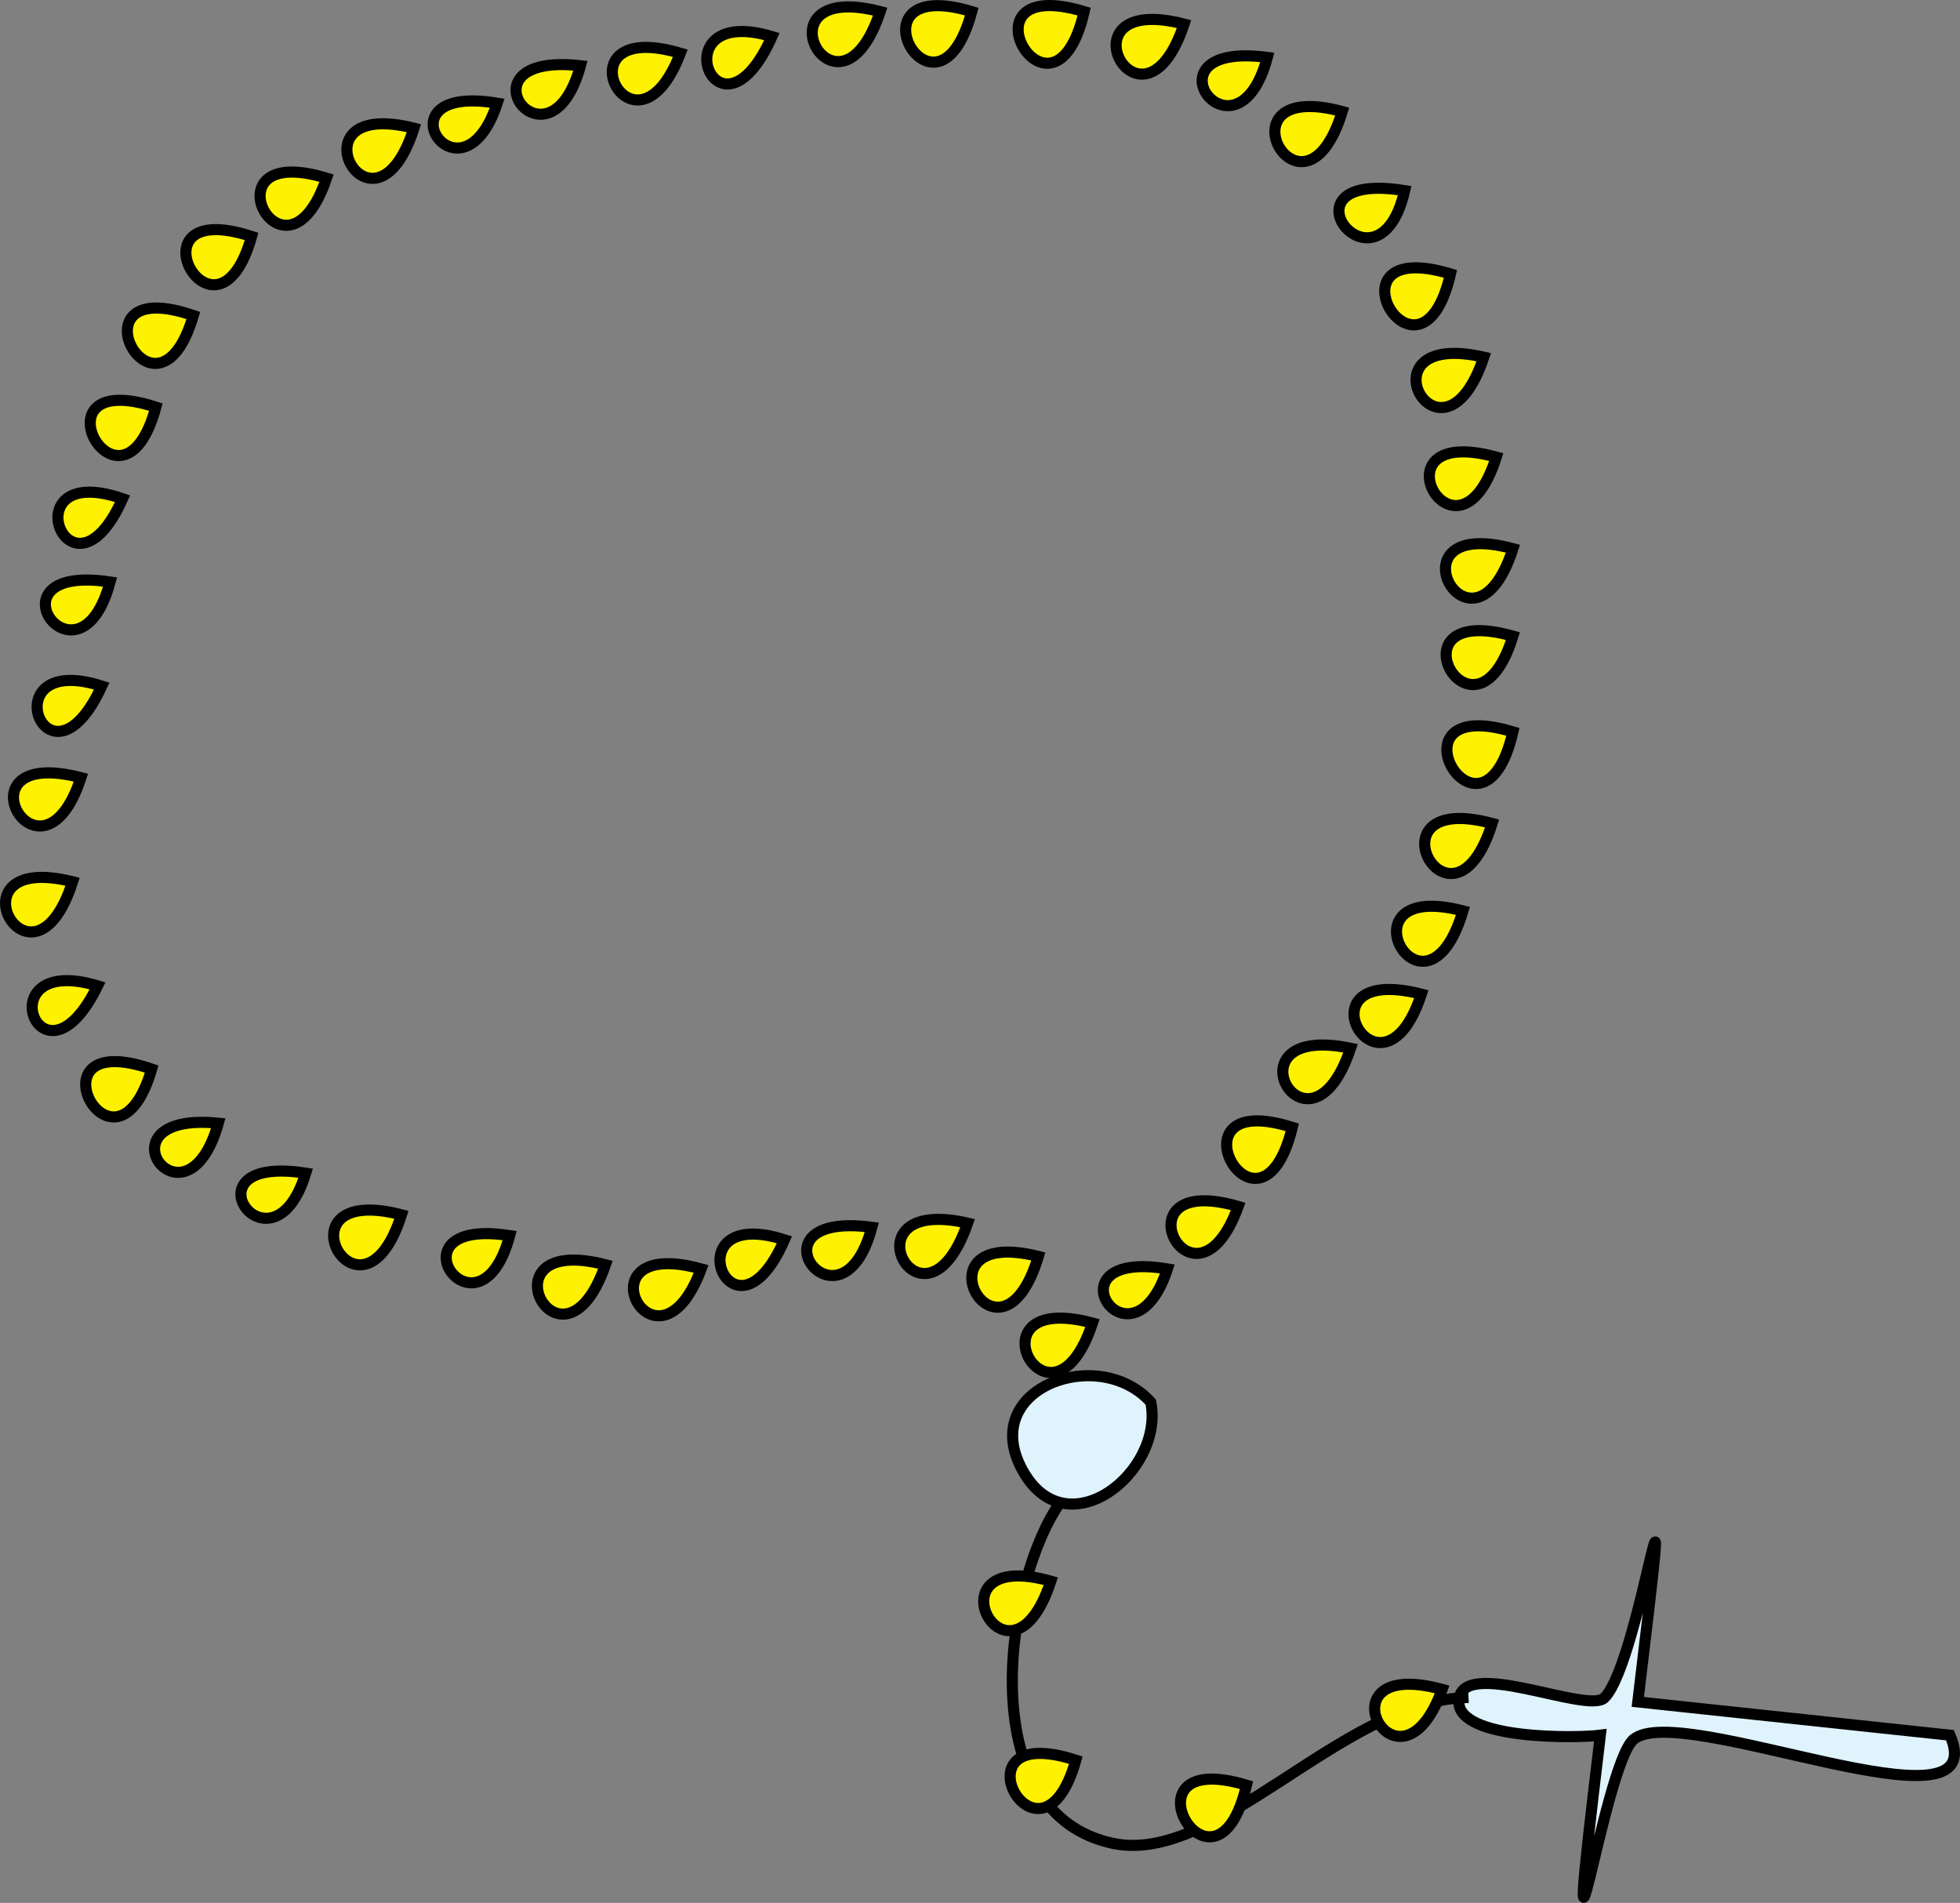 <svg xmlns="http://www.w3.org/2000/svg" xmlns:xlink="http://www.w3.org/1999/xlink" version="1.1" id="Layer_1" x="0px" y="0px" enable-background="new 0 0 822.05 841.89" xml:space="preserve" viewBox="233.71 251.55 353.13 342.8">
<rect x="233.71" y="251.55" width="353.13" height="342.8" fill="#808080" stroke="none"/>
<path fill-rule="evenodd" clip-rule="evenodd" fill="#DFF3FD" d="M585.041,564.14c-18.75-2-37.5-4-56.25-6  c7.316-60.908,0.636-7.397-6-0.75c-3.071,3.077-26.238-7.734-26.25,0.75c-0.01,6.88,21.348,6.544,25.5,6  c-7.557,62.905,0.479,5.311,6,0.75C536.615,557.808,593.19,583.243,585.041,564.14z"/>
<path fill="none" stroke="#000000" stroke-width="2" stroke-linecap="square" stroke-miterlimit="10" d="M585.041,564.14  c-18.75-2-37.5-4-56.25-6c7.316-60.908,0.636-7.397-6-0.75c-3.071,3.077-26.238-7.734-26.25,0.75c-0.01,6.88,21.348,6.544,25.5,6  c-7.557,62.905,0.479,5.311,6,0.75C536.615,557.808,593.19,583.243,585.041,564.14z"/>
<path fill="none" stroke="#000000" stroke-width="2" stroke-linecap="square" stroke-miterlimit="10" d="M497.291,557.39  c-21.984,1.056-44.461,30.121-63,26.25c-25.045-5.229-19.773-44.997-10.5-60"/>
<path fill-rule="evenodd" clip-rule="evenodd" fill="#DFF3FD" stroke="#000000" stroke-width="2" stroke-linecap="square" stroke-miterlimit="10" d="  M441.041,504.14c2.528,12.585-15.356,26.902-23.25,12C410.066,501.556,431.681,493.745,441.041,504.14z"/>
<path fill-rule="evenodd" clip-rule="evenodd" fill="#FFF200" stroke="#000000" stroke-width="2" stroke-linecap="square" stroke-miterlimit="10" d="  M430.541,489.89C423.013,512.719,407.441,483.713,430.541,489.89L430.541,489.89z"/>
<path fill-rule="evenodd" clip-rule="evenodd" fill="#FFF200" stroke="#000000" stroke-width="2" stroke-linecap="square" stroke-miterlimit="10" d="  M420.791,477.89C413.794,501.117,397.72,472.095,420.791,477.89L420.791,477.89z"/>
<path fill-rule="evenodd" clip-rule="evenodd" fill="#FFF200" stroke="#000000" stroke-width="2" stroke-linecap="square" stroke-miterlimit="10" d="  M408.043,471.89C400.147,494.748,385.011,466.614,408.043,471.89L408.043,471.89z"/>
<path fill-rule="evenodd" clip-rule="evenodd" fill="#FFF200" stroke="#000000" stroke-width="2" stroke-linecap="square" stroke-miterlimit="10" d="  M390.791,472.64C385.177,493.671,367.452,469.536,390.791,472.64L390.791,472.64z"/>
<path fill-rule="evenodd" clip-rule="evenodd" fill="#FFF200" stroke="#000000" stroke-width="2" stroke-linecap="square" stroke-miterlimit="10" d="  M375.041,474.89C365.657,496.361,354.443,468.308,375.041,474.89L375.041,474.89z"/>
<path fill-rule="evenodd" clip-rule="evenodd" fill="#FFF200" stroke="#000000" stroke-width="2" stroke-linecap="square" stroke-miterlimit="10" d="  M360.041,480.14C351.879,501.977,337.22,473.847,360.041,480.14L360.041,480.14z"/>
<path fill-rule="evenodd" clip-rule="evenodd" fill="#FFF200" stroke="#000000" stroke-width="2" stroke-linecap="square" stroke-miterlimit="10" d="  M342.791,479.39C334.901,502.116,319.688,473.402,342.791,479.39L342.791,479.39z"/>
<path fill-rule="evenodd" clip-rule="evenodd" fill="#FFF200" stroke="#000000" stroke-width="2" stroke-linecap="square" stroke-miterlimit="10" d="  M325.541,474.14C319.95,494.936,302.86,470.603,325.541,474.14L325.541,474.14z"/>
<path fill-rule="evenodd" clip-rule="evenodd" fill="#FFF200" stroke="#000000" stroke-width="2" stroke-linecap="square" stroke-miterlimit="10" d="  M306.041,470.39C298.695,493.422,282.674,464.333,306.041,470.39L306.041,470.39z"/>
<path fill-rule="evenodd" clip-rule="evenodd" fill="#FFF200" stroke="#000000" stroke-width="2" stroke-linecap="square" stroke-miterlimit="10" d="  M288.791,462.89C282.7,482.863,265.884,459.313,288.791,462.89L288.791,462.89z"/>
<path fill-rule="evenodd" clip-rule="evenodd" fill="#FFF200" stroke="#000000" stroke-width="2" stroke-linecap="square" stroke-miterlimit="10" d="  M273.041,453.89C267.149,474.893,250.443,451.634,273.041,453.89L273.041,453.89z"/>
<path fill-rule="evenodd" clip-rule="evenodd" fill="#FFF200" stroke="#000000" stroke-width="2" stroke-linecap="square" stroke-miterlimit="10" d="  M261.041,444.14C254.351,467.042,238.016,436.182,261.041,444.14L261.041,444.14z"/>
<path fill-rule="evenodd" clip-rule="evenodd" fill="#FFF200" stroke="#000000" stroke-width="2" stroke-linecap="square" stroke-miterlimit="10" d="  M251.291,429.14C241.114,450.027,230.859,422.999,251.291,429.14L251.291,429.14z"/>
<path fill-rule="evenodd" clip-rule="evenodd" fill="#FFF200" stroke="#000000" stroke-width="2" stroke-linecap="square" stroke-miterlimit="10" d="  M246.791,410.39C239.433,433.363,223.75,404.625,246.791,410.39L246.791,410.39z"/>
<path fill-rule="evenodd" clip-rule="evenodd" fill="#FFF200" stroke="#000000" stroke-width="2" stroke-linecap="square" stroke-miterlimit="10" d="  M248.291,391.64C241.025,413.959,225.025,385.615,248.291,391.64L248.291,391.64z"/>
<path fill-rule="evenodd" clip-rule="evenodd" fill="#FFF200" stroke="#000000" stroke-width="2" stroke-linecap="square" stroke-miterlimit="10" d="  M252.041,375.14C242.259,396.427,231.66,368.627,252.041,375.14L252.041,375.14z"/>
<path fill-rule="evenodd" clip-rule="evenodd" fill="#FFF200" stroke="#000000" stroke-width="2" stroke-linecap="square" stroke-miterlimit="10" d="  M253.541,356.39C247.916,377.464,230.395,352.876,253.541,356.39L253.541,356.39z"/>
<path fill-rule="evenodd" clip-rule="evenodd" fill="#FFF200" stroke="#000000" stroke-width="2" stroke-linecap="square" stroke-miterlimit="10" d="  M255.791,341.39C246.33,362.636,235.177,334.266,255.791,341.39L255.791,341.39z"/>
<path fill-rule="evenodd" clip-rule="evenodd" fill="#FFF200" stroke="#000000" stroke-width="2" stroke-linecap="square" stroke-miterlimit="10" d="  M261.791,324.89C255.605,347.864,238.601,317.355,261.791,324.89L261.791,324.89z"/>
<path fill-rule="evenodd" clip-rule="evenodd" fill="#FFF200" stroke="#000000" stroke-width="2" stroke-linecap="square" stroke-miterlimit="10" d="  M268.541,308.39C261.851,331.293,245.516,300.433,268.541,308.39L268.541,308.39z"/>
<path fill-rule="evenodd" clip-rule="evenodd" fill="#FFF200" stroke="#000000" stroke-width="2" stroke-linecap="square" stroke-miterlimit="10" d="  M279.041,294.14C272.628,317.055,255.958,286.64,279.041,294.14L279.041,294.14z"/>
<path fill-rule="evenodd" clip-rule="evenodd" fill="#FFF200" stroke="#000000" stroke-width="2" stroke-linecap="square" stroke-miterlimit="10" d="  M292.541,283.64C285.036,305.846,269.835,276.706,292.541,283.64L292.541,283.64z"/>
<path fill-rule="evenodd" clip-rule="evenodd" fill="#FFF200" stroke="#000000" stroke-width="2" stroke-linecap="square" stroke-miterlimit="10" d="  M308.291,274.64C300.931,297.617,285.238,268.838,308.291,274.64L308.291,274.64z"/>
<path fill-rule="evenodd" clip-rule="evenodd" fill="#FFF200" stroke="#000000" stroke-width="2" stroke-linecap="square" stroke-miterlimit="10" d="  M323.291,270.14C316.75,290.057,300.973,266.404,323.291,270.14L323.291,270.14z"/>
<path fill-rule="evenodd" clip-rule="evenodd" fill="#FFF200" stroke="#000000" stroke-width="2" stroke-linecap="square" stroke-miterlimit="10" d="  M338.291,263.39C332.571,284.303,315.314,260.787,338.291,263.39L338.291,263.39z"/>
<path fill-rule="evenodd" clip-rule="evenodd" fill="#FFF200" stroke="#000000" stroke-width="2" stroke-linecap="square" stroke-miterlimit="10" d="  M356.291,261.14C347.844,283.086,333.535,254.408,356.291,261.14L356.291,261.14z"/>
<path fill-rule="evenodd" clip-rule="evenodd" fill="#FFF200" stroke="#000000" stroke-width="2" stroke-linecap="square" stroke-miterlimit="10" d="  M372.791,258.14C362.954,280.141,352.206,251.934,372.791,258.14L372.791,258.14z"/>
<path fill-rule="evenodd" clip-rule="evenodd" fill="#FFF200" stroke="#000000" stroke-width="2" stroke-linecap="square" stroke-miterlimit="10" d="  M392.291,253.64C384.651,276.653,369.057,247.618,392.291,253.64L392.291,253.64z"/>
<path fill-rule="evenodd" clip-rule="evenodd" fill="#FFF200" stroke="#000000" stroke-width="2" stroke-linecap="square" stroke-miterlimit="10" d="  M408.793,253.64C402.439,277.27,385.504,246.619,408.793,253.64L408.793,253.64z"/>
<path fill-rule="evenodd" clip-rule="evenodd" fill="#FFF200" stroke="#000000" stroke-width="2" stroke-linecap="square" stroke-miterlimit="10" d="  M429.041,253.64C423.476,277.78,405.312,246.486,429.041,253.64L429.041,253.64z"/>
<path fill-rule="evenodd" clip-rule="evenodd" fill="#FFF200" stroke="#000000" stroke-width="2" stroke-linecap="square" stroke-miterlimit="10" d="  M447.041,255.89C439.401,278.903,423.808,249.868,447.041,255.89L447.041,255.89z"/>
<path fill-rule="evenodd" clip-rule="evenodd" fill="#FFF200" stroke="#000000" stroke-width="2" stroke-linecap="square" stroke-miterlimit="10" d="  M462.041,261.89C456.427,282.922,438.702,258.786,462.041,261.89L462.041,261.89z"/>
<path fill-rule="evenodd" clip-rule="evenodd" fill="#FFF200" stroke="#000000" stroke-width="2" stroke-linecap="square" stroke-miterlimit="10" d="  M475.541,271.64C468.463,294.795,452.18,265.356,475.541,271.64L475.541,271.64z"/>
<path fill-rule="evenodd" clip-rule="evenodd" fill="#FFF200" stroke="#000000" stroke-width="2" stroke-linecap="square" stroke-miterlimit="10" d="  M486.791,285.89C481.967,306.834,462.729,281.99,486.791,285.89L486.791,285.89z"/>
<path fill-rule="evenodd" clip-rule="evenodd" fill="#FFF200" stroke="#000000" stroke-width="2" stroke-linecap="square" stroke-miterlimit="10" d="  M495.041,300.89C489.552,324.74,471.384,293.758,495.041,300.89L495.041,300.89z"/>
<path fill-rule="evenodd" clip-rule="evenodd" fill="#FFF200" stroke="#000000" stroke-width="2" stroke-linecap="square" stroke-miterlimit="10" d="  M501.041,315.89C493.435,338.755,477.88,310.585,501.041,315.89L501.041,315.89z"/>
<path fill-rule="evenodd" clip-rule="evenodd" fill="#FFF200" stroke="#000000" stroke-width="2" stroke-linecap="square" stroke-miterlimit="10" d="  M503.291,333.89C496.163,356.414,480.152,327.528,503.291,333.89L503.291,333.89z"/>
<path fill-rule="evenodd" clip-rule="evenodd" fill="#FFF200" stroke="#000000" stroke-width="2" stroke-linecap="square" stroke-miterlimit="10" d="  M506.291,350.39C498.953,373.278,483.068,344.144,506.291,350.39L506.291,350.39z"/>
<path fill-rule="evenodd" clip-rule="evenodd" fill="#FFF200" stroke="#000000" stroke-width="2" stroke-linecap="square" stroke-miterlimit="10" d="  M506.291,366.14C499.348,388.734,483.098,359.608,506.291,366.14L506.291,366.14z"/>
<path fill-rule="evenodd" clip-rule="evenodd" fill="#FFF200" stroke="#000000" stroke-width="2" stroke-linecap="square" stroke-miterlimit="10" d="  M506.291,383.39C500.726,407.53,482.562,376.236,506.291,383.39L506.291,383.39z"/>
<path fill-rule="evenodd" clip-rule="evenodd" fill="#FFF200" stroke="#000000" stroke-width="2" stroke-linecap="square" stroke-miterlimit="10" d="  M502.541,399.89C495.28,423.024,479.286,393.635,502.541,399.89L502.541,399.89z"/>
<path fill-rule="evenodd" clip-rule="evenodd" fill="#FFF200" stroke="#000000" stroke-width="2" stroke-linecap="square" stroke-miterlimit="10" d="  M497.291,415.64C490.412,438.795,474.183,409.641,497.291,415.64L497.291,415.64z"/>
<path fill-rule="evenodd" clip-rule="evenodd" fill="#FFF200" stroke="#000000" stroke-width="2" stroke-linecap="square" stroke-miterlimit="10" d="  M489.791,430.64C482.523,452.965,466.574,424.686,489.791,430.64L489.791,430.64z"/>
<path fill-rule="evenodd" clip-rule="evenodd" fill="#FFF200" stroke="#000000" stroke-width="2" stroke-linecap="square" stroke-miterlimit="10" d="  M477.041,440.39C469.495,463.074,453.823,435.547,477.041,440.39L477.041,440.39z"/>
<path fill-rule="evenodd" clip-rule="evenodd" fill="#FFF200" stroke="#000000" stroke-width="2" stroke-linecap="square" stroke-miterlimit="10" d="  M466.541,454.64C460.692,478.646,443.141,447.203,466.541,454.64L466.541,454.64z"/>
<path fill-rule="evenodd" clip-rule="evenodd" fill="#FFF200" stroke="#000000" stroke-width="2" stroke-linecap="square" stroke-miterlimit="10" d="  M456.791,468.89C448.824,490.882,434.09,462.265,456.791,468.89L456.791,468.89z"/>
<path fill-rule="evenodd" clip-rule="evenodd" fill="#FFF200" stroke="#000000" stroke-width="2" stroke-linecap="square" stroke-miterlimit="10" d="  M444.041,480.14C437.5,500.057,421.724,476.405,444.041,480.14L444.041,480.14z"/>
<path fill-rule="evenodd" clip-rule="evenodd" fill="#FFF200" stroke="#000000" stroke-width="2" stroke-linecap="square" stroke-miterlimit="10" d="  M423.041,536.39C415.469,559.356,400.102,529.978,423.041,536.39L423.041,536.39z"/>
<path fill-rule="evenodd" clip-rule="evenodd" fill="#FFF200" stroke="#000000" stroke-width="2" stroke-linecap="square" stroke-miterlimit="10" d="  M427.541,568.64C421.128,591.555,404.461,561.139,427.541,568.64L427.541,568.64z"/>
<path fill-rule="evenodd" clip-rule="evenodd" fill="#FFF200" stroke="#000000" stroke-width="2" stroke-linecap="square" stroke-miterlimit="10" d="  M458.291,573.14C452.726,597.28,434.562,565.986,458.291,573.14L458.291,573.14z"/>
<path fill-rule="evenodd" clip-rule="evenodd" fill="#FFF200" stroke="#000000" stroke-width="2" stroke-linecap="square" stroke-miterlimit="10" d="  M493.541,555.89C485.643,577.75,470.653,549.628,493.541,555.89L493.541,555.89z"/>
</svg>